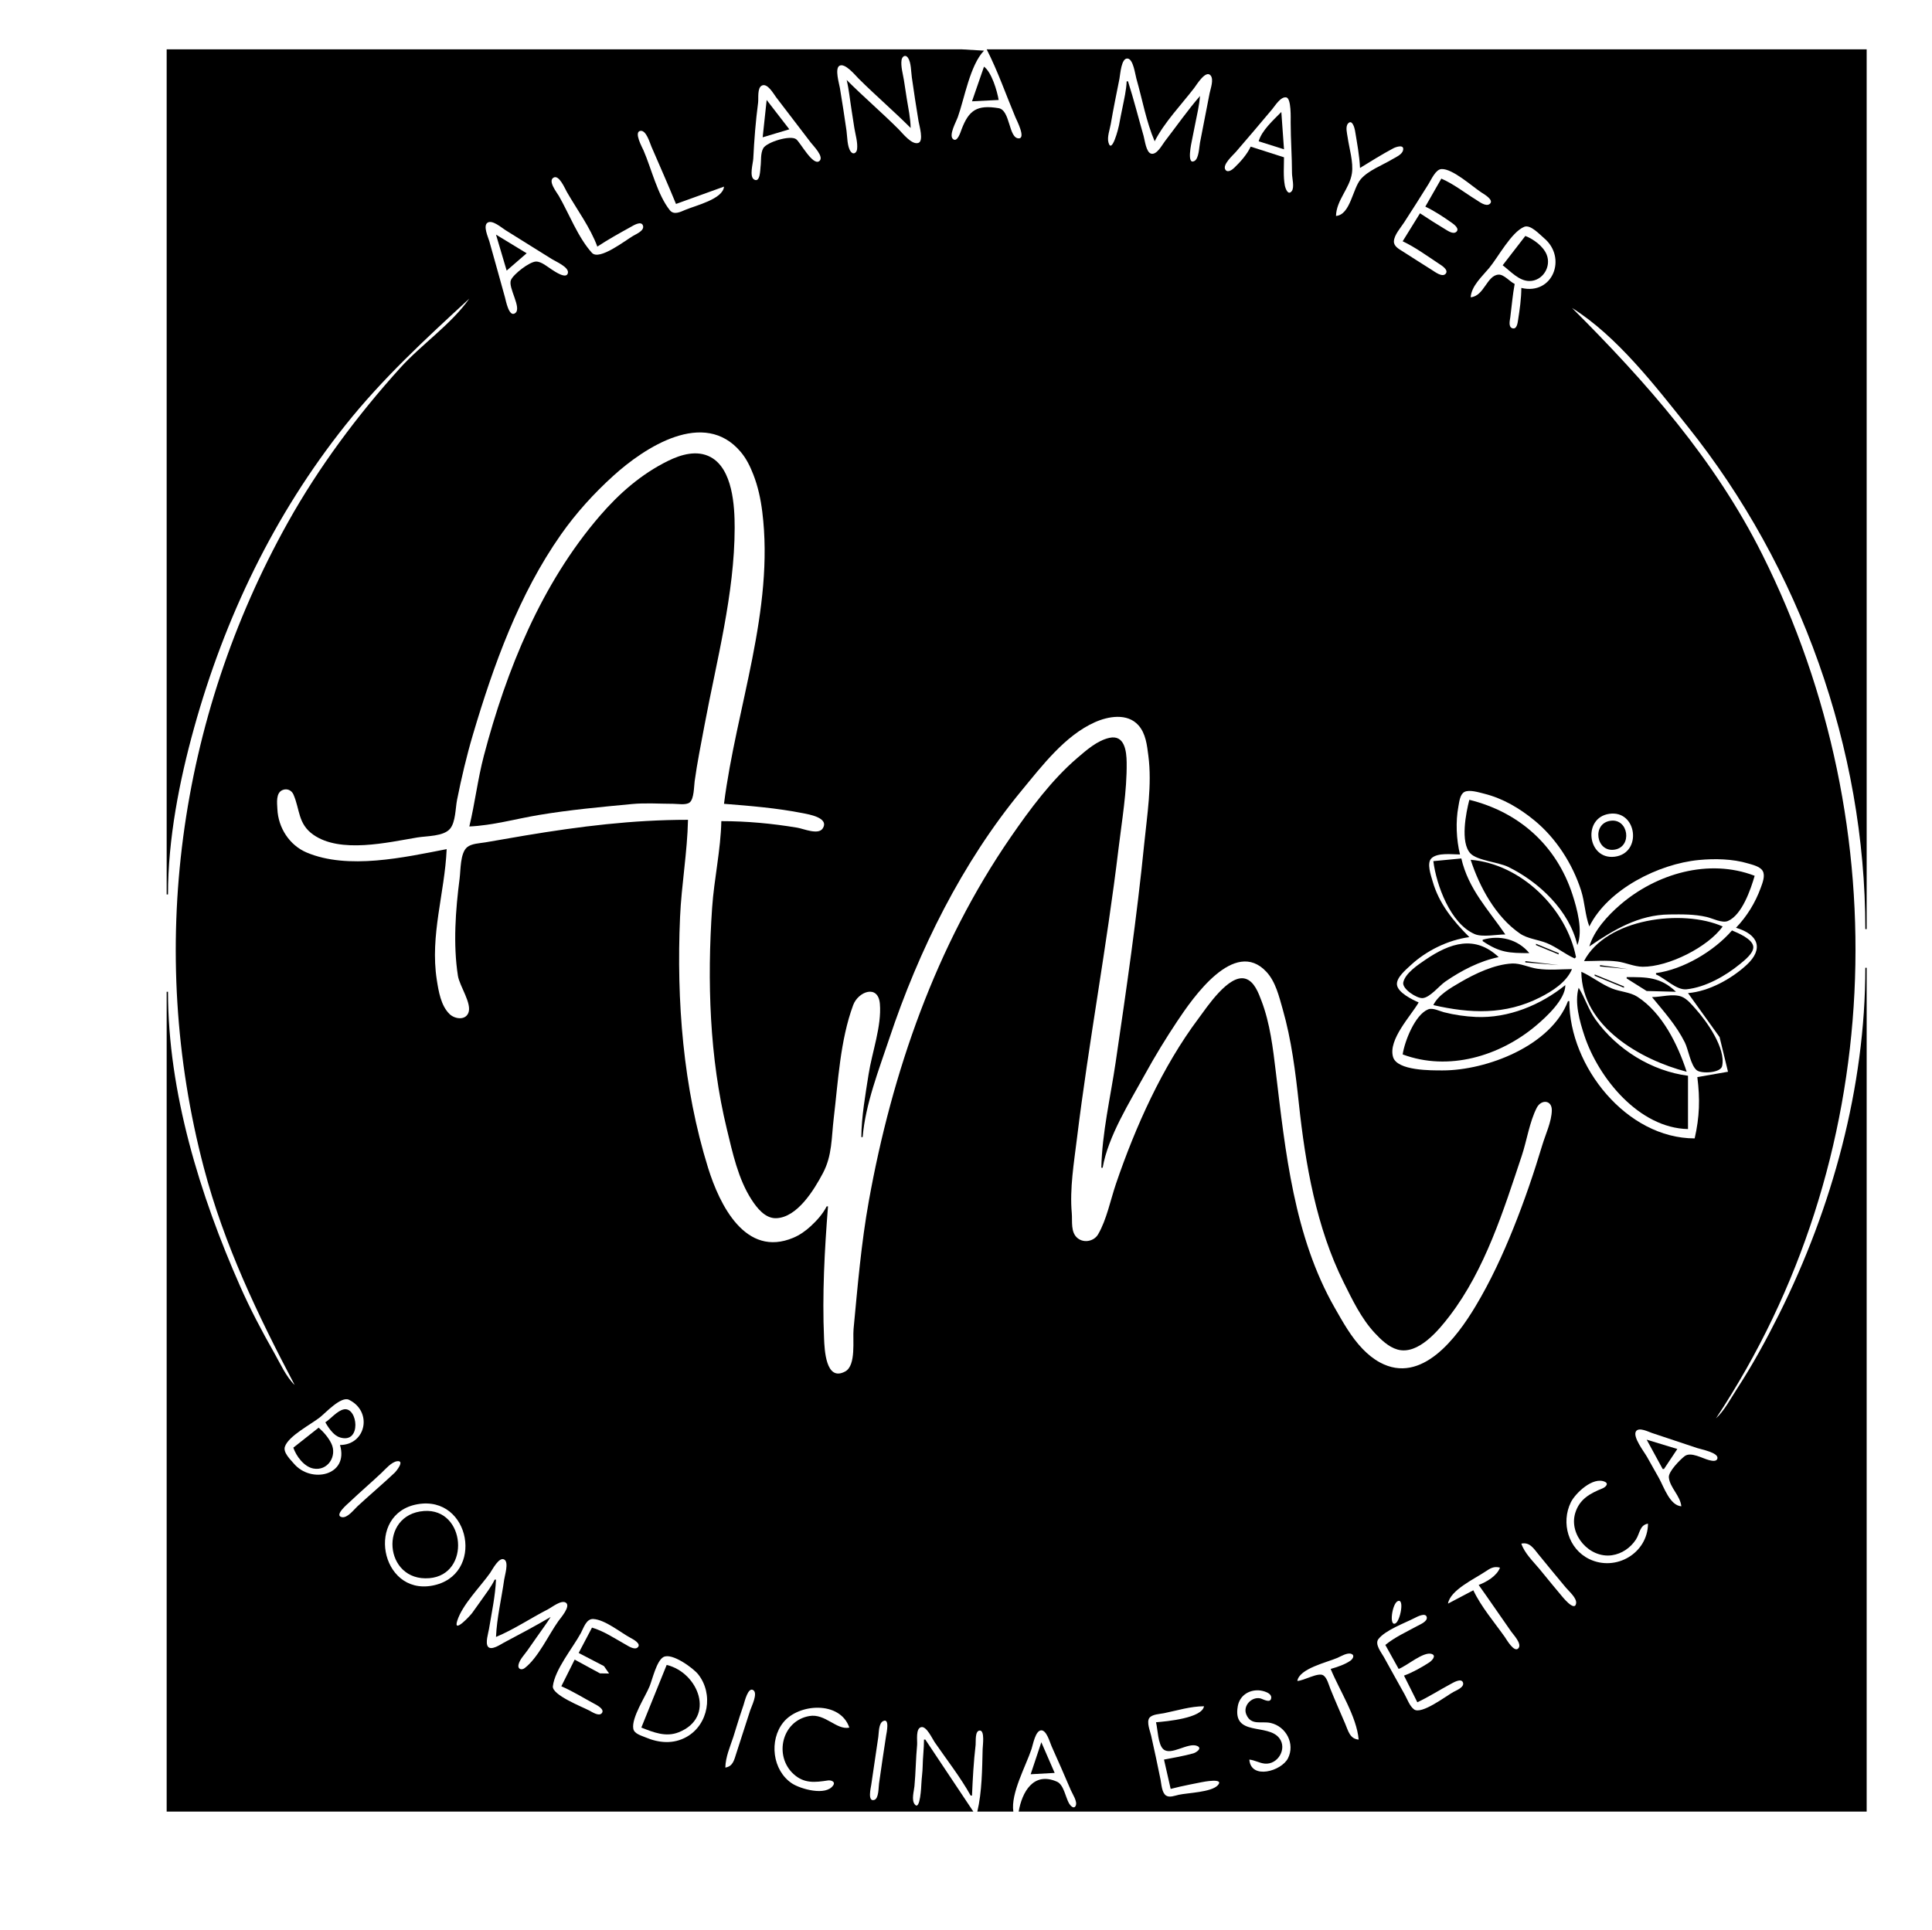 <?xml version="1.0" standalone="yes"?>
<svg width="1449" height="1448">
<path style="fill:#ffffff; stroke:none;" d="M0 0L0 1448L1449 1448L1449 0L0 0z"/>
<path style="fill:#000000; stroke:none;" d="M125 37L125 671L126 671C126 629.426 134.47 585.961 145.576 546C168.492 463.54 205.513 386.191 259.004 319C287.018 283.811 319.063 254.338 352 224C338.408 243.292 316.128 258.356 300.17 276C268.176 311.374 239.133 350.307 215.86 392C133.601 539.367 109.892 712.482 152.884 876C168.118 933.939 193.24 986.296 221 1039C214.512 1032.71 210.178 1022.84 205.719 1015C196.475 998.748 187.703 982.107 180.14 965C150.015 896.865 126 819.202 126 744L125 744L125 1359L730 1359L694 1305L693 1305C693 1311.72 692.094 1318.31 692.004 1325C691.945 1329.39 691.23 1333.64 691.039 1338C690.969 1339.61 690.182 1358.96 686.008 1353.53C683.467 1350.23 685.477 1343.71 685.83 1340C686.811 1329.7 686.849 1319.31 687.83 1309C688.126 1305.89 686.522 1296.41 691.055 1295.63C694.972 1294.96 699.22 1304.38 701.026 1307C710.055 1320.1 720.259 1333.11 728 1347L729 1347C729.54 1334.42 730.238 1321.5 731.714 1309C731.994 1306.63 731.007 1298.21 734.905 1298.21C738.714 1298.21 737.044 1309.6 736.985 1312C736.616 1327.03 736.488 1344.36 733 1359L760 1359C757.946 1345.37 769.334 1325 773.667 1312C774.724 1308.83 776.571 1298.06 781.003 1298.06C785.01 1298.06 787.389 1307.11 788.694 1310C793.628 1320.94 798.413 1331.97 803.15 1343C804.355 1345.8 808.256 1351.54 806.775 1354.62C805.372 1357.55 802.702 1354.42 801.824 1352.94C799.202 1348.49 797.858 1338.86 792.775 1336.6C775.018 1328.73 766.494 1344.51 764 1359L1400 1359L1400 726L1399 726C1399 815.466 1374.1 906.287 1334.25 986C1324.66 1005.17 1314.38 1024.04 1302.66 1042C1297.91 1049.26 1293.41 1058.13 1287 1064C1414.76 870.926 1424.52 621.589 1321.73 416C1286.12 344.788 1234.78 286.739 1179 231C1212.66 252.057 1241.26 289.321 1265.8 320C1350.08 425.349 1399 562.073 1399 697L1400 697L1400 37L740 37C748.371 53.363 754.465 71.055 761.576 88C762.467 90.125 769.588 103.793 764.061 103.793C756.338 103.793 757.85 82.621 748.956 81.148C732.746 78.463 726.658 82.649 721.192 97C720.511 98.788 717.994 107.328 714.678 104.248C711.483 101.281 717.154 91.23 718.308 88C723.376 73.807 727.528 48.826 738 38L721 37L685 37L560 37L125 37z"/>
<path style="fill:#ffffff; stroke:none;" d="M683 96C670.328 83.329 656.703 71.641 644 59.001C641.52 56.533 633.807 46.995 629.603 49.326C625.927 51.366 629.388 62.757 629.92 66C631.666 76.641 633.368 87.322 634.87 98C635.495 102.448 635.33 109.924 638.008 113.663C639.958 116.385 642.473 114.705 642.812 111.941C643.424 106.959 641.558 100.921 640.754 96L638.589 82C637.415 74.688 636.734 67.201 635 60C647.673 72.673 661.317 84.342 674 97C676.949 99.944 683.705 108.757 688.681 107.252C693.018 105.941 689.432 94.119 688.92 91C687.119 80.027 685.418 69.011 683.87 58C683.293 53.902 683.386 46.781 680.981 43.337C679.039 40.557 676.553 42.355 676.163 45.059C675.49 49.73 677.162 55.386 677.92 60L680.08 74C681.268 81.235 682.849 88.665 683 96M845 61L846 61C850.329 74.538 853.785 88.344 857.709 102C858.613 105.145 859.579 114.195 863.289 115.249C867.578 116.467 871.59 108.675 873.651 106C882.374 94.68 890.65 82.805 900 72C899.441 79.022 897.781 86.092 896.4 93L894.001 105C893.604 107.017 889.783 123.901 895.742 120.824C899.211 119.032 899.319 110.405 900 107C902.464 94.678 904.736 82.323 907.2 70C907.882 66.59 910.506 59.702 907.975 56.623C904.315 52.169 897.38 63.756 895.651 66C885.881 78.68 873.274 91.75 866 106C859.649 91.243 856.726 74.435 852.291 59C851.336 55.676 850.022 44.592 845.831 43.921C840.919 43.135 840.22 55.9 839.6 59C837.341 70.296 835.013 81.643 833.081 93C832.384 97.101 830.214 102.726 831.333 106.847C833.852 116.129 838.919 95.899 839.25 94C840.007 89.651 840.935 85.329 841.8 81C843.12 74.399 844.711 67.74 845 61z"/>
<path style="fill:#000000; stroke:none;" d="M738 50L729 76L749 75C747.807 68.072 743.753 54.233 738 50z"/>
<path style="fill:#ffffff; stroke:none;" d="M571.433 64.176C567.798 65.911 569.004 73.74 568.576 77C566.761 90.817 565.638 105.083 564.961 119C564.796 122.411 561.8 132.456 565.584 134.673C570.228 137.393 570.153 127.057 570.424 125C570.99 120.705 570.264 115.105 572.434 111.225C575.02 106.598 592.891 101.075 597.195 104.491C600.327 106.977 609.551 124.432 614.393 120.914C618.558 117.887 609.896 109.333 608.13 107C599.518 95.625 590.745 84.372 582.13 73C580.176 70.421 575.649 62.163 571.433 64.176z"/>
<path style="fill:#000000; stroke:none;" d="M900 71L901 72L900 71z"/>
<path style="fill:#ffffff; stroke:none;" d="M938 110L963 118C963 124.917 962.379 132.162 963.595 138.995C963.95 140.989 965.925 147.094 968.811 143.377C971 140.559 969.005 133.419 969 130C968.98 117.284 968.02 104.72 968 92C967.995 88.811 968.57 73.743 964.682 73.06C960.502 72.326 956.302 79.342 954.08 82C945.103 92.739 936 103.391 926.87 114C924.766 116.444 916.465 123.644 919.086 127.377C920.859 129.902 924.255 127.243 925.714 125.851C930.308 121.471 935.36 115.764 938 110z"/>
<path style="fill:#000000; stroke:none;" d="M575 75L572 103L592 97L575 75M961 84C955.15 89.973 946.284 97.844 944 106L963 112L961 84z"/>
<path style="fill:#ffffff; stroke:none;" d="M1002 162C1012.82 161.139 1014.39 141.529 1020.64 134.329C1026.27 127.83 1036.7 123.985 1044 119.6C1046.62 118.03 1051.37 116.129 1052.25 112.873C1053.58 107.951 1046.97 110.196 1045 111.245C1036.48 115.776 1028.23 120.965 1020 126C1019.6 116.713 1017.77 107.176 1016.27 98.001C1015.96 96.159 1014.17 89.104 1011.02 92.662C1008.89 95.081 1010.33 100.203 1010.73 103C1011.91 111.296 1015.17 121.67 1013.94 130C1012.25 141.419 1002.28 150.156 1002 162z"/>
<path style="fill:#000000; stroke:none;" d="M683 96L684 97L683 96z"/>
<path style="fill:#ffffff; stroke:none;" d="M543 140L507 153C501.086 138.586 494.777 124.296 488.576 110C487.3 107.058 484.663 97.479 480.275 98.176C475.152 98.989 481.744 110.741 482.719 113C488.595 126.619 493.122 146.077 502.353 157.682C505.436 161.558 510.343 158.962 514 157.421C521.749 154.154 542.255 149.371 543 140M1052 181L1065 160C1071.24 164.126 1077.58 168.206 1084 172.035C1086.01 173.232 1089.87 175.959 1092.2 173.955C1094.9 171.634 1090.66 168.418 1088.98 167.232C1082.71 162.817 1075.93 158.279 1069 155L1081 134C1090.23 137.981 1098.45 144.553 1107 149.807C1109.38 151.271 1114.43 155.355 1117.34 152.958C1120.87 150.042 1112.78 145.509 1111 144.344C1104.19 139.876 1089.36 126.383 1081.1 126.827C1076.7 127.064 1073.45 134.77 1071.42 138C1065.35 147.703 1059.25 157.41 1053 167C1050.51 170.818 1045.66 176.239 1045.43 180.96C1045.24 184.763 1049.24 186.832 1052 188.576C1059.35 193.219 1066.62 197.992 1074 202.575C1076.21 203.95 1081.75 208.289 1084.25 205.356C1086.77 202.395 1080.88 198.94 1079 197.696C1070.34 191.97 1061.38 185.436 1052 181M448 185C442.798 170.791 432.691 157.138 425.15 144C423.695 141.466 419.381 131.048 415.29 133.176C410.562 135.635 417.638 144.366 419.15 147C426.832 160.384 433.574 178.257 443.954 189.678C449.495 195.774 469.334 180.1 475 176.85C477.37 175.49 483.401 172.976 482.248 169.282C481.008 165.306 474.952 169.202 473 170.285C464.564 174.963 456.046 179.676 448 185M365.607 167.083C362.14 169.471 366.128 177.976 367 181C371.025 194.965 374.738 209.021 378.71 223C379.388 225.386 381.695 238.342 386.4 234.914C391.639 231.097 380.812 215.731 383.201 210.09C385.081 205.654 397.117 196.327 402 196.213C406.07 196.118 410.724 200.261 414 202.319C415.834 203.471 424.965 209.872 425.94 204.721C426.759 200.392 416.887 196.222 414 194.424L379 172.576C376.166 170.811 369.166 164.631 365.607 167.083M1103 223C1113.17 222.227 1115.1 206.411 1124 206.016C1128.01 205.839 1132.42 211.359 1136 213C1134.47 221.254 1133.78 229.675 1132.72 238C1132.42 240.317 1131.08 245.222 1134.26 246.249C1137.68 247.351 1138.24 242.117 1138.57 239.999C1139.8 232.131 1140.98 223.964 1141 216C1164.72 221.645 1175.48 193.233 1158 178.615C1154.76 175.912 1147.89 168.231 1143.17 170.161C1133.53 174.102 1123.55 193.014 1116.92 201C1111.65 207.351 1103.62 214.402 1103 223z"/>
<path style="fill:#000000; stroke:none;" d="M372 176L380 203L395 190L372 176M1144 177L1127 199C1132.8 203.373 1139.17 210.787 1147 210.812C1157 210.845 1163.68 200.097 1159.99 191C1157.45 184.722 1150.12 179.368 1144 177z"/>
<path style="fill:#ffffff; stroke:none;" d="M335 637C333.585 669.859 322.389 701.625 327.59 735C328.926 743.573 330.65 754.438 337.213 760.772C340.907 764.336 348.839 765.713 351.254 759.891C354.161 752.882 344.64 739.691 343.439 732C339.756 708.416 341.66 682.546 344.718 659C345.536 652.708 345.107 639.993 350.303 635.589C353.63 632.769 359.858 632.611 364 631.92C374.009 630.25 383.989 628.422 394 626.753C434.976 619.924 474.417 615 516 615C515.499 639.288 511.104 663.692 510.039 688C507.291 750.761 512.324 815.819 531.026 876C539.732 904.017 559.149 943.628 595 928.536C599.784 926.521 604.199 923.417 607.999 919.907C612.672 915.591 617.102 910.678 620 905L621 905C618.423 937.644 616.603 971.188 618.039 1004C618.393 1012.08 619.207 1036.86 633.941 1028.82C642.246 1024.29 639.411 1004.98 640.17 997C643.22 964.952 645.896 932.768 651.614 901C669.015 804.318 701.928 709.39 758.026 628C772.387 607.163 788.714 585.096 808 568.579C814.85 562.713 822.926 555.551 832 553.53C843.492 550.971 844.896 563.615 844.996 572C845.254 593.702 841.427 615.491 838.845 637C830.136 709.544 816.623 781.467 807.715 854C805.493 872.096 802.189 891.823 803.831 910C804.385 916.133 802.736 924.646 808.394 928.991C813.263 932.73 820.586 931.077 823.583 925.956C829.967 915.049 832.911 899.98 836.997 888C851.577 845.248 871.712 800.3 898.895 764C905.051 755.78 921.477 730.647 933.996 734.194C940.773 736.115 943.952 745.121 946.186 751C952.539 767.717 954.732 786.349 956.845 804C964.021 863.938 970.493 927.589 1001 981C1007.18 991.82 1013.31 1002.97 1022.04 1012C1025.87 1015.96 1030.13 1019.47 1035 1022.1C1066.33 1039.01 1092.73 1003.12 1106.6 980C1117.87 961.213 1127.05 941.319 1135.2 921C1143.34 900.721 1150.44 879.925 1156.72 859C1159.14 850.931 1163.71 841.478 1163.86 833.001C1164.01 825.033 1155.85 824.611 1152.57 831.019C1147.1 841.711 1145.15 855.559 1141.33 867C1127.68 907.964 1113.86 952.272 1087.35 987C1079.24 997.619 1063.61 1016.86 1048 1012.36C1041.37 1010.45 1035.66 1004.91 1031.09 999.999C1020.94 989.101 1014.33 975.193 1007.75 962C987.262 920.912 979.021 873.317 974.166 828C971.629 804.317 968.58 779.954 962 757C959.271 747.481 956.737 736.498 949.815 729.043C925.816 703.2 894.519 748.724 883 766C874.334 778.998 866.215 792.307 858.694 806C847.259 826.822 831.071 852.356 827 876L826 876C826.539 849.867 832.921 822.846 836.728 797C844.763 742.46 852.685 687.843 858.169 633C860.323 611.455 864.089 588.616 861.282 567C860.25 559.057 859.382 550.292 853.786 544.043C845.483 534.772 831.177 537.29 821 541.865C798.619 551.926 781.481 574.567 766.25 593C721.68 646.942 689.047 712.86 667 779C659.242 802.275 649.008 828.424 647 853L646 853C646.129 837.469 649.045 821.34 651.424 806C653.997 789.414 661.338 769.711 659.906 753C658.635 738.162 643.648 743.808 639.877 754C630.118 780.376 628.601 811.293 625.286 839C623.547 853.525 624.201 866.776 617.219 880C610.687 892.373 597.978 913.475 582 913.863C573.842 914.062 567.708 906.189 563.699 900C553.579 884.376 549.464 864.846 545.13 847C532.089 793.304 530.33 735.904 534.089 681C535.567 659.418 540.555 637.578 541 616C560.204 616 579.049 617.758 598 620.92C602.591 621.686 613.677 626.52 616.968 621.566C622.35 613.463 606.46 610.879 602 610.001C582.479 606.159 562.76 604.56 543 603C552.162 530.883 580.852 457.432 571.715 384C570.523 374.418 568.524 365.013 564.997 356C562.573 349.806 559.853 344.151 555.535 339.015C528.088 306.363 483.445 335.662 460 356.925C445.399 370.168 432.076 384.826 420.721 401C389.206 445.89 370.222 498.76 354.721 551C349.944 567.096 346.092 583.541 342.8 600C341.544 606.28 341.747 616.767 337.486 621.772C332.598 627.515 319.961 627.087 313 628.247C290.63 631.975 255.262 640.427 235.001 626.2C223.427 618.073 225.018 607.433 220.11 596.059C218.733 592.867 215.396 591.326 212.059 592.608C206.711 594.662 207.837 602.429 208.039 607C208.653 620.89 217.023 634.047 230 639.536C261.07 652.675 303.232 643.161 335 637z"/>
<path style="fill:#000000; stroke:none;" d="M352 620C369.46 619.25 386.82 614.295 404 611.414C427.313 607.504 450.537 605.403 474 603.17C484.179 602.201 494.777 603 505 603C508.289 603 514.519 604.172 517.258 601.972C520.578 599.307 520.456 589.954 521 586C522.937 571.933 525.779 557.954 528.389 544C537.441 495.604 550.921 445.424 551 396C551.026 379.515 549.479 351.835 532.999 342.916C522.764 337.377 510.757 340.95 501 345.756C480.962 355.627 464.364 370.159 449.87 387C405.997 437.976 379.834 502.534 362.884 567C358.284 584.497 356.218 602.486 352 620z"/>
<path style="fill:#ffffff; stroke:none;" d="M1095 641C1089.14 641 1078.26 639.425 1073.6 643.857C1069.83 647.448 1073.24 656.809 1074.43 661C1079.21 677.866 1089.82 690.824 1102 703C1086.09 705.142 1069.72 713.176 1058 724.09C1054.62 727.241 1047.25 733.322 1047.7 738.572C1048.21 744.565 1059.19 749.925 1064 752C1058.25 762 1041 779.86 1044.78 792.895C1047.81 803.355 1073.69 803 1082 803C1115.02 803 1163.28 784.56 1176 751L1177 751C1177 799.935 1219.93 854 1271 854C1274.7 837.82 1275.08 824.429 1273 808L1296 804L1289.69 778L1266 745C1281.72 743.716 1298.57 734.36 1309.99 723.829C1322.99 711.828 1318.78 700.937 1302 696C1310.21 687.419 1316.51 677.169 1320.56 666C1321.85 662.466 1324.14 656.857 1321.97 653.275C1319.95 649.951 1314.46 648.759 1311 647.721C1299.47 644.265 1285.95 644.014 1274 645.17C1243.95 648.077 1205.91 667.068 1192 695C1188.79 686.441 1188.63 676.819 1185.81 668C1179.46 648.16 1167.12 628.89 1151 615.615C1139.77 606.365 1127.21 598.906 1113 595.375C1109.23 594.438 1101.93 592.134 1098.28 594.117C1094.91 595.949 1094.45 601.65 1093.8 605C1091.64 616.317 1092.25 629.85 1095 641z"/>
<path style="fill:#000000; stroke:none;" d="M1102 600C1099.52 609.6 1094.99 632.001 1102.86 640.262C1107.88 645.537 1123.96 646.829 1131 650.259C1154.21 661.568 1177 683.058 1183 709C1187.44 698.409 1182.72 681.404 1179.33 671C1167.29 634.05 1139.13 609.148 1102 600z"/>
<path style="fill:#ffffff; stroke:none;" d="M1207 610.507C1186.64 613.431 1190.58 645.2 1211 642.684C1231.86 640.115 1227.83 607.514 1207 610.507z"/>
<path style="fill:#000000; stroke:none;" d="M1208 615.708C1193.7 617.58 1196.96 639.64 1211 637.373C1224.39 635.212 1221.45 613.946 1208 615.708M1075 646C1077.28 663.963 1087.77 692.864 1106 700.731C1111.8 703.233 1122.61 701 1129 701C1116.13 682.173 1101.34 667.094 1096 644L1075 646M1103 645C1109.67 665.468 1121.82 687.841 1140 700.347C1145.63 704.224 1153.67 704.888 1160 707.453C1167.52 710.501 1173.72 715.761 1181 719L1182 718C1174.96 681.721 1140.8 648.088 1103 645M1192 710C1210.34 697.471 1228.91 686.278 1252 686.004C1261.45 685.891 1270.74 685.755 1280 687.887C1284.42 688.905 1291.6 692.766 1295.99 690.879C1306.52 686.348 1313.08 667.099 1316 657C1281.59 643.747 1242.21 655.375 1215 678.87C1205.71 686.894 1195.54 697.96 1192 710M1188 721C1196.21 721 1204.85 720.231 1213 721.289C1219.3 722.109 1225.66 725.188 1232 725.236C1251.27 725.381 1280.99 710.497 1292 695C1261.94 681.69 1204.66 688.889 1188 721M1299 698C1285.6 713.49 1262.52 727.234 1242 730L1242 731C1249.01 733.933 1257.28 742.981 1265 742.137C1279.34 740.571 1294.07 732.135 1305 723.195C1308.25 720.532 1315.48 714.922 1314.96 710.089C1314.35 704.399 1303.55 699.903 1299 698M1112 705L1112 706C1124.96 714.739 1131.96 715 1147 715C1138.43 704.621 1124.84 701.206 1112 705M1124 718C1106.18 701.26 1087.64 707.312 1069 720.029C1063.59 723.722 1053.94 730.044 1052.46 736.961C1051.4 741.863 1062.64 749.111 1067 748.758C1072.54 748.31 1079.42 739.496 1084 736.347C1096.03 728.068 1109.59 720.982 1124 718M1152 708L1152 709L1169 716L1169 715L1152 708M1144 721L1144 722L1169 724L1144 721M1075 754C1102.68 760.345 1128.9 761.485 1155 748.244C1164.25 743.548 1174.82 736.877 1179 727C1170.06 727.074 1161.98 727.989 1153 726.714C1146.79 725.834 1140.24 722.461 1134 722.799C1120.67 723.522 1106.31 730.39 1095 737.012C1087.93 741.15 1078.61 746.415 1075 754M1200 724L1200 725L1221 727L1200 724M1186 729C1186.34 770.062 1230.69 795.119 1265 804C1258.38 783.66 1246.66 759.726 1228 747.728C1222.53 744.21 1215.02 743.977 1209 741.547C1200.78 738.229 1193.94 732.534 1186 729M1196 731L1196 732L1218 741L1218 740L1196 731M1220 733L1220 734L1235 743.436L1257 744C1245.31 732.808 1234.89 732.998 1220 733M1174 739C1155.43 753.968 1131.31 763.965 1107 762.896C1099.01 762.544 1090.75 761.354 1083 759.37C1079.59 758.499 1074.56 755.797 1071.09 757.212C1061.2 761.24 1053.44 781.268 1052 791C1086.3 803.788 1124.7 792.411 1152 769.41C1159.52 763.075 1174.11 749.736 1174 739M1184 741C1180.73 752.065 1184.79 766.38 1188.33 777C1198.97 808.907 1229.33 846.239 1266 847L1266 807C1238.66 803.469 1212.8 787.305 1196.75 765C1191.3 757.432 1188.82 748.661 1184 741M1239 748C1248.02 758.991 1257.2 769.142 1263.63 782C1266.29 787.317 1268 799.445 1272.7 802.972C1276.21 805.599 1290.46 804.933 1291.59 799.772C1294.54 786.354 1279.97 766.124 1271.83 757C1268.87 753.686 1265.28 749.183 1261 747.603C1254.63 745.255 1245.7 747.999 1239 748M645.333 855.667L645.667 856.333L645.333 855.667M825 877L826 878L825 877z"/>
<path style="fill:#ffffff; stroke:none;" d="M255 1084C274.496 1083.95 279.683 1058.86 261.711 1050.08C255.815 1047.2 244.256 1059.81 240 1063.2C233.418 1068.44 216.331 1077.18 213.661 1085.29C212.207 1089.7 217.907 1095.01 220.439 1098C233.28 1113.14 261.789 1107.02 255 1084z"/>
<path style="fill:#000000; stroke:none;" d="M244 1067C245.605 1069.79 247.353 1072.46 249.616 1074.79C251.157 1076.37 252.877 1077.69 255.015 1078.34C271.426 1083.38 268.366 1055.3 257.961 1057.26C253.043 1058.18 248.126 1064.27 244 1067M239 1071L220 1086C222.139 1092.34 228.022 1100.32 235 1101.65C245.778 1103.72 253.015 1092.37 248.558 1083C246.409 1078.48 242.731 1074.26 239 1071z"/>
<path style="fill:#ffffff; stroke:none;" d="M1261 1130C1260.17 1121.9 1252.31 1115.89 1251.64 1108.29C1251.25 1103.85 1260.14 1094.97 1263.43 1092.41C1268.1 1088.77 1276.95 1094.19 1282 1095.4C1283.83 1095.84 1287.58 1096.77 1288.08 1093.95C1288.83 1089.72 1275.88 1087.29 1273 1086.33L1239 1075C1236.3 1074.1 1229.34 1070.49 1227.07 1073.62C1224.12 1077.68 1233.3 1089.35 1235.31 1093C1238.25 1098.36 1241.36 1103.64 1244.31 1109C1248.04 1115.79 1252.4 1129.32 1261 1130z"/>
<path style="fill:#000000; stroke:none;" d="M1235 1080L1247 1102L1248 1102L1258 1087L1235 1080z"/>
<path style="fill:#ffffff; stroke:none;" d="M297.851 1096.18C293.61 1096.7 288.939 1102.26 286 1105.04C278.116 1112.48 269.849 1119.52 262 1127C260.787 1128.16 250.377 1136.81 256.323 1138.12C260.518 1139.04 265.388 1132.51 268 1130.09C277.212 1121.55 286.857 1113.46 295.981 1104.83C297.201 1103.68 303.861 1095.43 297.851 1096.18M1236 1143C1229.71 1144.04 1229.97 1150.31 1226.89 1155C1222.83 1161.17 1216.36 1165.62 1209 1166.7C1192.11 1169.17 1176.44 1151.33 1181.44 1135C1184.66 1124.51 1192.57 1120.32 1201.94 1116.52C1203.88 1115.73 1206.95 1113.13 1203.66 1111.61C1194.74 1107.49 1181.5 1120.17 1178.14 1127C1170.59 1142.36 1176.26 1162.03 1192 1169.6C1211.95 1179.19 1235.81 1165.16 1236 1143M313 1128.46C273.995 1135.5 285.145 1196.54 324 1189.54C364.08 1182.31 352.98 1121.26 313 1128.46z"/>
<path style="fill:#000000; stroke:none;" d="M318 1133.52C283.873 1136.03 287.907 1186.7 322 1183.91C353.312 1181.34 349.295 1131.22 318 1133.52z"/>
<path style="fill:#ffffff; stroke:none;" d="M1141 1158C1143.44 1165.24 1149.76 1171.2 1154.59 1177L1164.42 1189L1170.25 1196C1171.39 1197.37 1180.98 1209.64 1182.08 1202.83C1182.73 1198.84 1176.7 1193.74 1174.41 1191C1167.51 1182.7 1160.59 1174.39 1153.8 1166C1150.23 1161.58 1147.2 1156.63 1141 1158M371 1185L372 1185C371.473 1197.27 368.735 1209.88 366.754 1222C366.239 1225.15 363.791 1232.64 366.042 1235.35C368.576 1238.41 375.522 1233.53 378 1232.22C389.742 1226.02 401.565 1219.74 413 1213C409.812 1218.17 406.1 1223 402.659 1228L395.659 1238C393.435 1241.23 389.638 1244.99 388.851 1248.94C388.21 1252.16 391.173 1253.15 393.487 1251.38C403.662 1243.6 411.403 1226.45 418.859 1216C420.478 1213.73 428.308 1204.94 424.378 1202.28C420.991 1200 413.941 1205.74 411 1207.24C397.963 1213.92 385.525 1222.37 372 1228C372.615 1213.67 376.15 1199.2 378.13 1185C378.58 1181.77 381.627 1172.38 378.432 1170.09C374.459 1167.23 369.221 1177.67 367.576 1180C360.16 1190.48 346.734 1203.72 342.902 1215.96C339.759 1225.99 352.836 1211.83 354.141 1210L361.28 1200C364.687 1195.13 368.447 1190.37 371 1185M1086 1203L1105 1193C1110.87 1205.41 1120.65 1216.8 1128.58 1228C1129.85 1229.8 1135.8 1240.38 1138.92 1236.34C1141.47 1233.04 1135.15 1226.44 1133.42 1224C1125.21 1212.39 1117.28 1200.57 1109 1189C1115.01 1186.72 1122.68 1182.22 1125 1176C1120.44 1174.8 1117.81 1176.4 1114 1178.98C1105.96 1184.41 1087.58 1192.85 1086 1203z"/>
<path style="fill:#000000; stroke:none;" d="M372.333 1183.67L372.667 1184.33L372.333 1183.67z"/>
<path style="fill:#ffffff; stroke:none;" d="M1048.22 1201.18C1044.06 1203.2 1041.63 1220.46 1046.63 1217.82C1050.18 1215.95 1053.6 1198.55 1048.22 1201.18M1063 1277L1053 1257C1059.49 1254.64 1066.13 1250.87 1071.94 1247.12C1073.68 1246 1077.73 1242.01 1073.68 1240.73C1067.53 1238.79 1054.93 1249.84 1049 1252L1039 1234C1046.08 1228.18 1054.97 1224.16 1063 1219.77C1065.11 1218.61 1070.66 1216.43 1070.08 1213.23C1069.37 1209.32 1062.71 1212.91 1061 1213.78C1053.43 1217.67 1039 1222.86 1033.79 1229.63C1030.88 1233.41 1036.01 1239.67 1037.86 1243C1043.06 1252.32 1048.17 1261.7 1053.42 1271C1055.39 1274.49 1057.24 1279.91 1060.53 1282.35C1066.1 1286.5 1084.65 1272.25 1090 1269.31C1092.19 1268.1 1098.42 1265.74 1097.25 1262.24C1096.01 1258.53 1089.89 1262.3 1088 1263.31C1079.64 1267.78 1071.59 1272.99 1063 1277M421 1265L431 1245L450 1255.32L456.824 1255.43L452.981 1249.88L434 1240L444 1221C452.745 1223.52 461.074 1229.15 469 1233.57C471.085 1234.74 475.755 1237.96 478.149 1235.93C481.422 1233.16 474.715 1229.67 472.996 1228.75C465.241 1224.58 453.923 1215.1 445.015 1214.54C439.7 1214.21 437.715 1221.26 435.691 1225C429.628 1236.21 416.195 1252.27 414.647 1264.96C413.842 1271.55 436.738 1280.45 442 1283.22C444.073 1284.31 449.057 1287.69 451.248 1285.3C453.899 1282.4 447.837 1279.25 445.999 1278.26C437.744 1273.85 429.591 1268.7 421 1265z"/>
<path style="fill:#000000; stroke:none;" d="M371 1228L372 1229L371 1228z"/>
<path style="fill:#ffffff; stroke:none;" d="M973 1261C977.914 1260.88 988.672 1254.29 992.502 1256.82C995.339 1258.68 996.592 1264.01 997.799 1267C1001.33 1275.73 1005.14 1284.35 1008.85 1293C1011.19 1298.44 1012.34 1304.47 1019 1305C1017.46 1287.53 1004.64 1268.18 998 1252C1002.8 1250.63 1008.73 1248.69 1012.84 1245.79C1014.42 1244.67 1016.34 1241.8 1013.55 1240.71C1010.5 1239.51 1005.71 1242.55 1003 1243.72C995.12 1247.12 974.516 1251.68 973 1261M497.498 1243.12C492.411 1246.04 489.335 1259.72 487.201 1265C484.095 1272.68 473.442 1288.68 474.982 1296.9C475.688 1300.66 480.996 1302 484 1303.28C494.169 1307.62 505.054 1308.58 515 1302.96C531.418 1293.68 535.262 1270.67 523.61 1256C520.009 1251.47 503.85 1239.48 497.498 1243.12z"/>
<path style="fill:#000000; stroke:none;" d="M500 1249L481 1296C490.048 1299.51 499.289 1303.37 509 1299.52C537.101 1288.37 523.756 1254.64 500 1249z"/>
<path style="fill:#ffffff; stroke:none;" d="M544 1326C549.887 1325.04 550.642 1320.08 552.333 1315C555.875 1304.37 559.121 1293.64 562.667 1283C563.663 1280.01 568.373 1270.69 565.186 1268.09C561.107 1264.76 558.35 1276.95 557.667 1279L554.667 1288C553.011 1292.97 551.641 1298.03 549.999 1303C547.515 1310.53 544.171 1317.99 544 1326M937 1320C938.182 1335.32 961.143 1328.66 966 1319C971.44 1308.18 964.61 1295.16 953 1292.53C946.066 1290.96 938.208 1294.81 934.666 1286C932.134 1279.69 938.562 1272.83 945 1274.03C946.91 1274.39 952.164 1277.78 953.248 1274.54C954.773 1269.99 946.909 1268.18 944 1268.05C936.339 1267.71 929.701 1272.2 928.33 1280C924.282 1303.04 950.938 1292.51 959.566 1304.02C965.489 1311.91 958.369 1323.94 948.576 1323.02C944.586 1322.64 941.054 1320.41 937 1320M878 1342L873 1320C880.282 1318.59 887.839 1317.33 894.981 1315.33C897.138 1314.73 902.155 1311.43 897.677 1309.69C890.926 1307.06 878.332 1317.19 872.589 1312.31C868.408 1308.75 868.332 1297.15 867 1292C875.07 1291.34 901.524 1288.92 903 1280C892.828 1280.03 882.921 1283.18 873 1285.2C869.907 1285.83 864.093 1285.96 862.042 1288.73C859.74 1291.84 862.593 1298.65 863.349 1302C865.826 1312.96 868.179 1323.99 870.4 1335C871.089 1338.42 871.323 1344.81 874.513 1346.96C877.151 1348.74 881.229 1347.03 884 1346.42C890.949 1344.9 908.456 1344.54 913.338 1339.28C918.633 1333.57 902.474 1336.69 901 1337L892 1338.8C887.314 1339.75 882.629 1340.8 878 1342M637 1296C630.135 1275.82 599.056 1277.78 587.529 1292.04C576.601 1305.56 579.34 1328.21 594.001 1337.89C600.202 1341.99 619.418 1347.61 624.914 1339.32C626.82 1336.44 623.122 1335.33 620.981 1335.65C611.33 1337.11 603.086 1338.16 595.093 1330.79C580.38 1317.21 586.291 1290.97 607 1287.33C618.951 1285.23 627.45 1298.1 637 1296M662.258 1291.18C658.945 1292.89 659.184 1299.85 658.729 1303C656.999 1315.01 655.198 1327 653.421 1339C653.106 1341.13 650.481 1351.94 655.741 1350.25C659.141 1349.15 658.851 1340.86 659.272 1338C661.038 1326.01 662.667 1313.97 664.589 1302C664.876 1300.22 667.522 1288.46 662.258 1291.18z"/>
<path style="fill:#000000; stroke:none;" d="M781 1307L773 1331L791 1330L781 1307z"/>
</svg>
